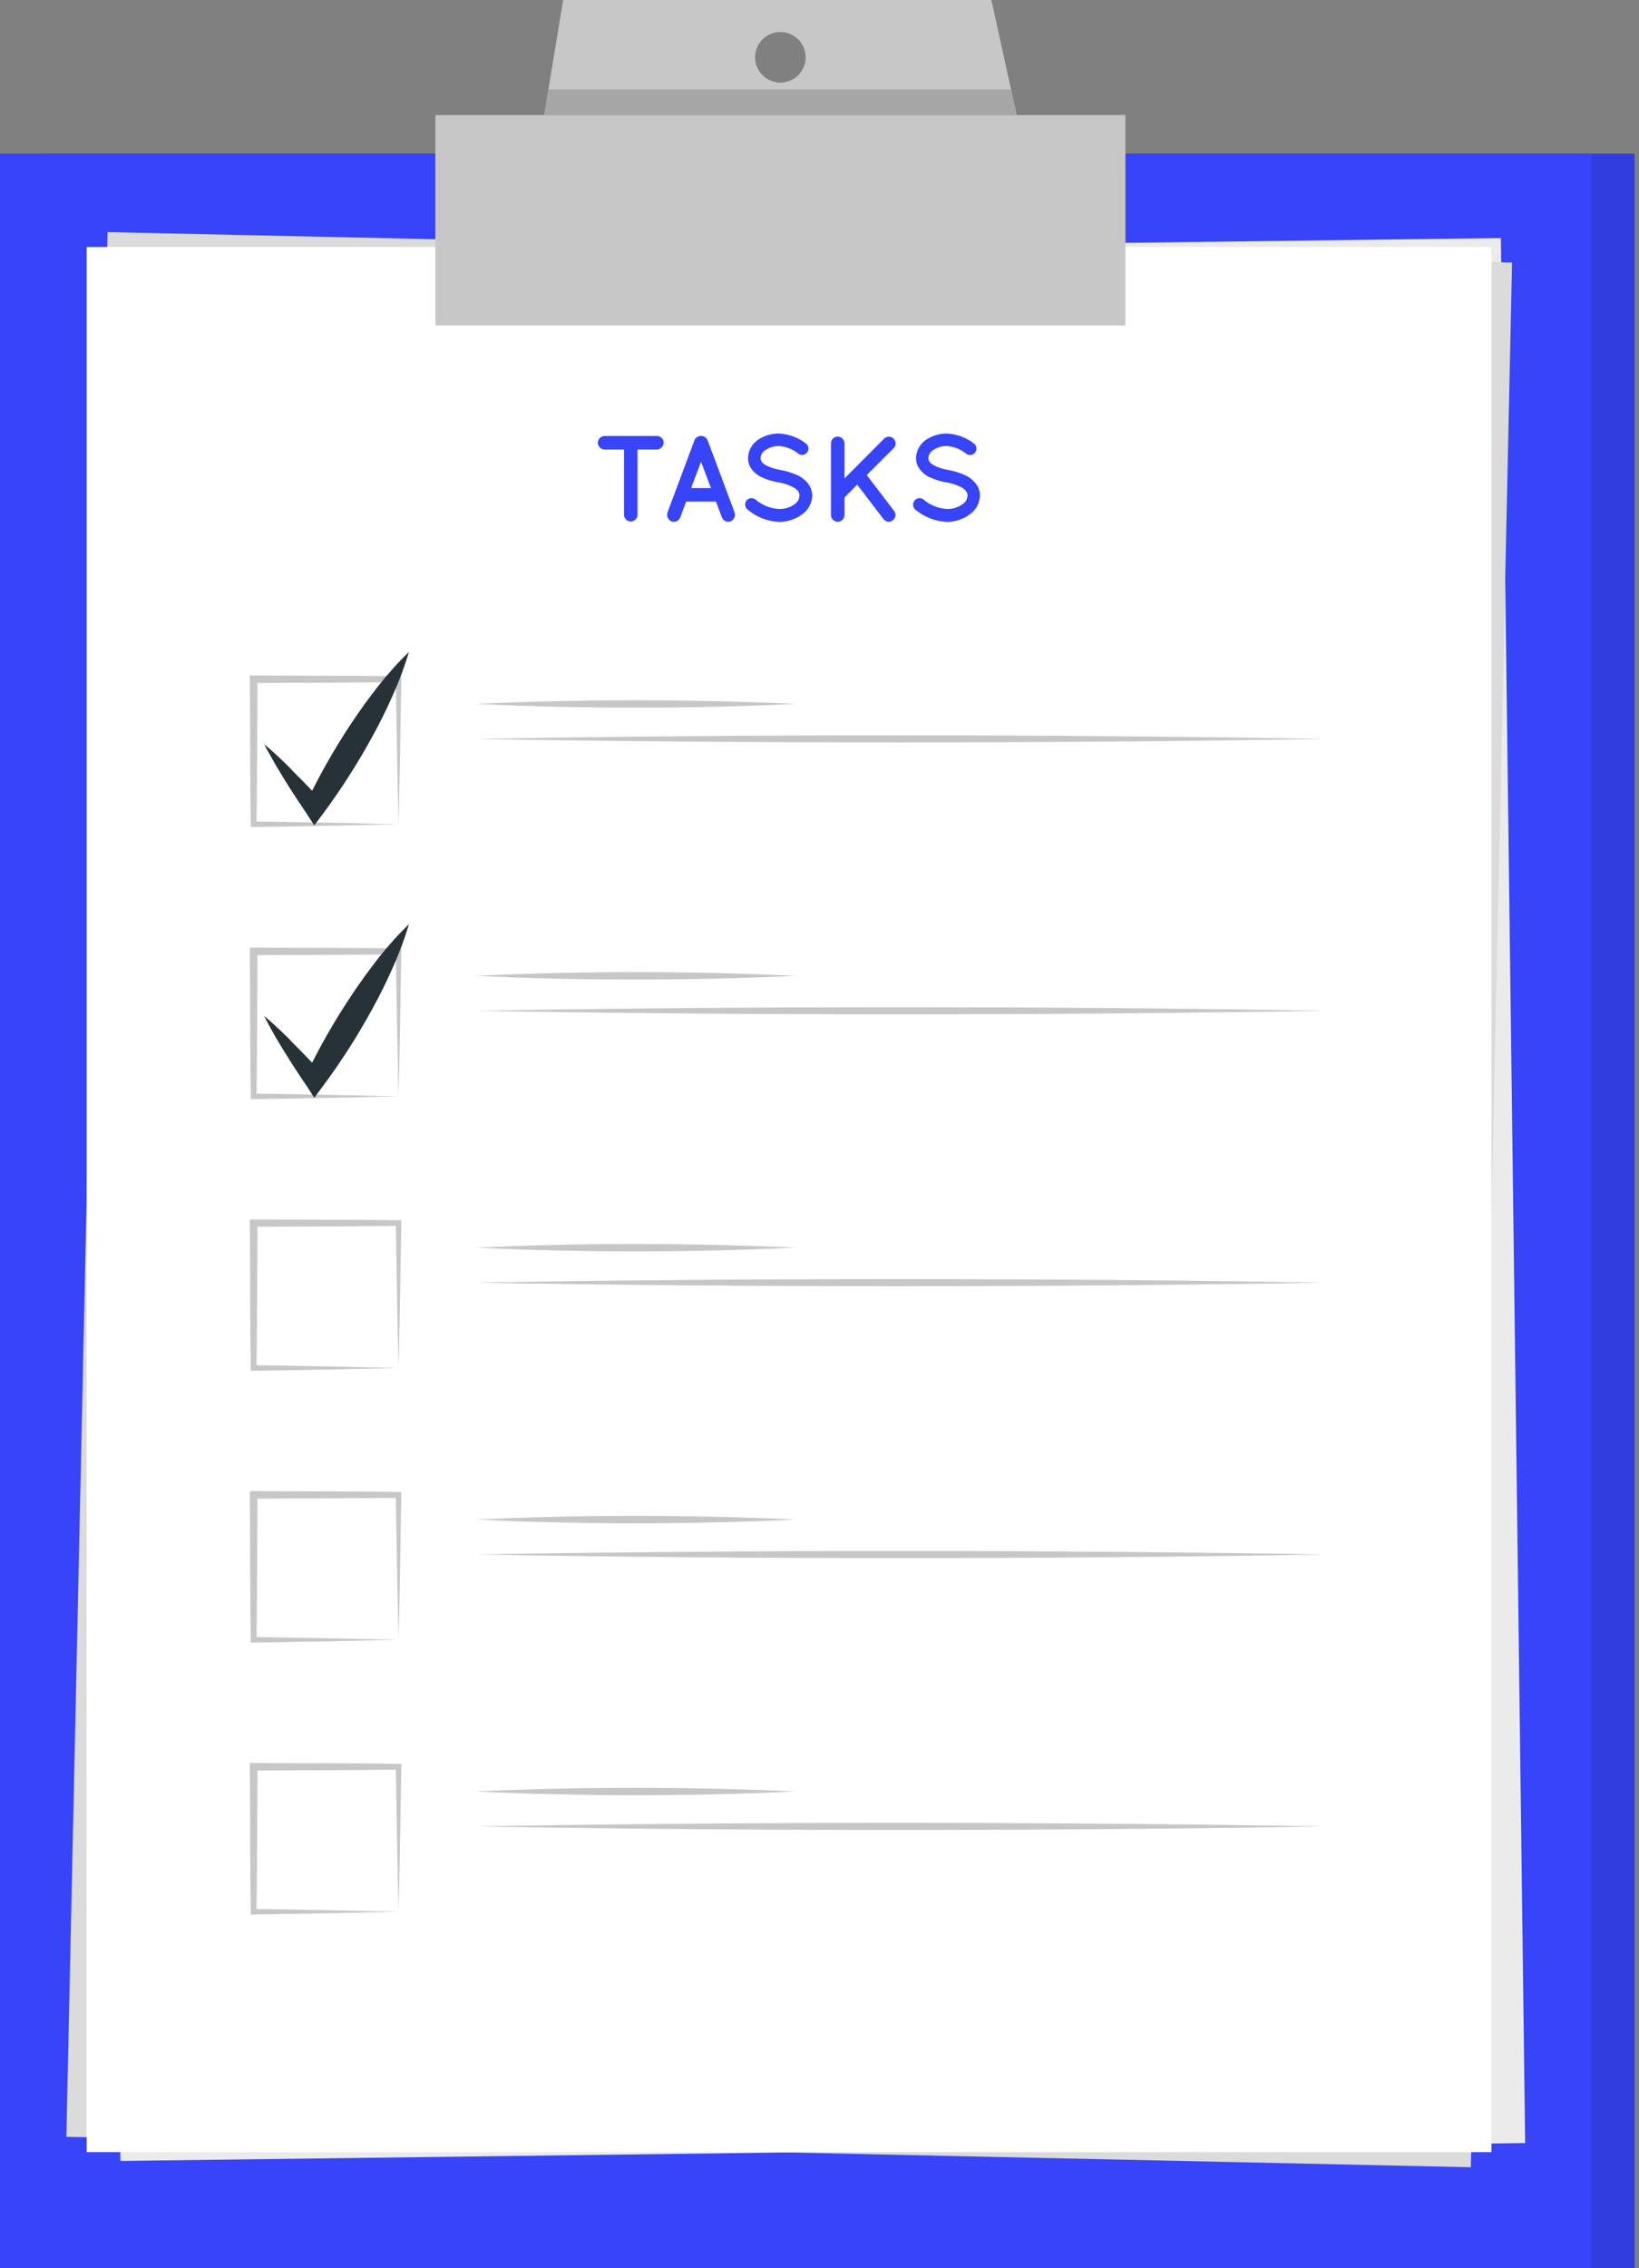 <svg width="60" height="83" viewBox="0 0 60 83" fill="none" xmlns="http://www.w3.org/2000/svg">
<rect x="0" y="0" width="60" height="83" fill="#808080" stroke="none"/>
<path d="M59.84 5.623H1.584V83H59.84V5.623Z" fill="#3744F8"/>
<g opacity="0.1">
<path d="M59.84 5.623H1.584V83H59.84V5.623Z" fill="#020100"/>
</g>
<path d="M58.256 5.623H0V83H58.256V5.623Z" fill="#3744F8"/>
<path d="M54.943 8.711L3.52 9.367L4.408 79.075L55.832 78.42L54.943 8.711Z" fill="#EBEBEB"/>
<path d="M3.937 8.494L2.429 78.192L53.844 79.305L55.353 9.607L3.937 8.494Z" fill="#DBDBDB"/>
<path d="M54.599 9.039H3.172V78.752H54.599V9.039Z" fill="white"/>
<path d="M14.59 30.16C13.217 30.195 10.554 30.248 9.182 30.264C9.153 28.674 9.16 26.45 9.147 24.85V24.717H9.28C10.888 24.733 13.106 24.717 14.693 24.749C14.675 26.125 14.627 28.788 14.59 30.16ZM14.59 30.16C14.556 28.835 14.508 26.185 14.489 24.86L14.59 24.961C13.056 24.98 10.838 24.985 9.29 24.993L9.423 24.86C9.423 26.427 9.41 28.626 9.391 30.16L9.29 30.059C10.615 30.075 13.278 30.128 14.59 30.16Z" fill="#C7C7C7"/>
<path d="M17.412 25.759C21.304 25.579 25.229 25.579 29.121 25.759C25.226 25.942 21.304 25.939 17.412 25.759Z" fill="#C7C7C7"/>
<path d="M17.412 27.039C27.396 26.861 38.496 26.866 48.489 27.039C38.494 27.208 27.399 27.213 17.412 27.039Z" fill="#C7C7C7"/>
<path d="M9.672 27.229C9.868 27.394 10.053 27.563 10.239 27.736C10.424 27.908 10.602 28.085 10.769 28.265C11.127 28.618 11.471 28.981 11.81 29.349L11.204 29.389C11.685 28.38 12.238 27.406 12.857 26.474C13.164 26.011 13.491 25.559 13.837 25.117C14.187 24.671 14.566 24.249 14.972 23.854C14.809 24.396 14.611 24.927 14.378 25.444C14.153 25.955 13.904 26.456 13.636 26.943C13.102 27.921 12.502 28.861 11.839 29.757L11.505 30.203L11.241 29.797C10.96 29.381 10.684 28.962 10.419 28.536C10.292 28.319 10.154 28.107 10.032 27.887C9.91 27.667 9.781 27.457 9.672 27.229Z" fill="#263238"/>
<path d="M14.59 40.118C13.217 40.153 10.554 40.206 9.182 40.221C9.153 38.632 9.16 36.411 9.147 34.808V34.675H9.28C10.888 34.691 13.106 34.675 14.693 34.71C14.675 36.085 14.627 38.745 14.59 40.118ZM14.59 40.118C14.556 38.793 14.508 36.143 14.489 34.819L14.59 34.922C13.056 34.94 10.838 34.943 9.29 34.951L9.423 34.819C9.423 36.385 9.41 38.587 9.391 40.118L9.29 40.017C10.615 40.033 13.278 40.086 14.59 40.118Z" fill="#C7C7C7"/>
<path d="M17.412 35.709C21.304 35.529 25.229 35.526 29.121 35.709C25.226 35.889 21.304 35.889 17.412 35.709Z" fill="#C7C7C7"/>
<path d="M17.412 36.986C27.396 36.811 38.496 36.814 48.489 36.986C38.494 37.158 27.399 37.164 17.412 36.986Z" fill="#C7C7C7"/>
<path d="M9.672 37.177C9.868 37.341 10.053 37.511 10.239 37.683C10.424 37.855 10.602 38.033 10.769 38.213C11.127 38.568 11.471 38.931 11.81 39.299L11.204 39.336C11.686 38.333 12.239 37.364 12.857 36.438C13.164 35.975 13.491 35.523 13.837 35.081C14.186 34.634 14.565 34.212 14.972 33.817C14.809 34.359 14.611 34.891 14.378 35.407C14.153 35.921 13.904 36.419 13.636 36.909C13.102 37.886 12.502 38.826 11.839 39.721L11.505 40.169L11.241 39.76C10.96 39.347 10.684 38.928 10.419 38.499C10.292 38.282 10.154 38.07 10.032 37.85C9.91 37.63 9.781 37.405 9.672 37.177Z" fill="#263238"/>
<path d="M14.59 50.058C13.217 50.092 10.554 50.145 9.182 50.161C9.153 48.571 9.16 46.348 9.147 44.747V44.623H9.28C10.888 44.639 13.106 44.623 14.693 44.655C14.675 46.03 14.627 48.69 14.59 50.066V50.058ZM14.59 50.058C14.556 48.733 14.508 46.083 14.489 44.758L14.59 44.859C13.056 44.877 10.838 44.883 9.29 44.89L9.423 44.758C9.423 46.324 9.41 48.523 9.391 50.058L9.29 49.957C10.615 49.973 13.278 50.026 14.59 50.058Z" fill="#C7C7C7"/>
<path d="M17.412 45.656C21.304 45.476 25.229 45.476 29.121 45.656C25.226 45.836 21.304 45.836 17.412 45.656Z" fill="#C7C7C7"/>
<path d="M17.412 46.936C27.396 46.758 38.496 46.764 48.489 46.936C38.494 47.106 27.399 47.111 17.412 46.936Z" fill="#C7C7C7"/>
<path d="M14.59 60.005C13.217 60.039 10.554 60.092 9.182 60.108C9.153 58.518 9.16 56.298 9.147 54.695V54.562H9.28C10.888 54.578 13.106 54.562 14.693 54.597C14.675 55.969 14.627 58.632 14.59 60.005ZM14.59 60.005C14.556 58.68 14.508 56.03 14.489 54.705L14.59 54.809C13.056 54.827 10.838 54.83 9.29 54.838L9.423 54.705C9.423 56.271 9.41 58.473 9.391 60.005L9.29 59.904C10.615 59.92 13.278 59.973 14.59 60.005Z" fill="#C7C7C7"/>
<path d="M17.412 55.606C21.304 55.423 25.229 55.423 29.121 55.606C25.226 55.786 21.304 55.786 17.412 55.606Z" fill="#C7C7C7"/>
<path d="M17.412 56.883C27.396 56.709 38.496 56.711 48.489 56.883C38.494 57.056 27.399 57.061 17.412 56.883Z" fill="#C7C7C7"/>
<path d="M14.59 69.955C13.217 69.989 10.554 70.04 9.182 70.058C9.153 68.468 9.16 66.245 9.147 64.645V64.512H9.28C10.888 64.528 13.106 64.512 14.693 64.544C14.675 65.919 14.627 68.58 14.59 69.955ZM14.59 69.955C14.556 68.63 14.508 65.967 14.489 64.655L14.59 64.756C13.056 64.775 10.838 64.78 9.29 64.788L9.423 64.655C9.423 66.221 9.41 68.421 9.391 69.955L9.29 69.854C10.615 69.87 13.278 69.923 14.59 69.955Z" fill="#C7C7C7"/>
<path d="M17.412 65.556C21.304 65.376 25.229 65.376 29.121 65.556C25.226 65.737 21.304 65.737 17.412 65.556Z" fill="#C7C7C7"/>
<path d="M17.412 66.834C27.396 66.656 38.496 66.661 48.489 66.834C38.494 67.003 27.399 67.008 17.412 66.834Z" fill="#C7C7C7"/>
<path d="M24.05 16.45H23.337V18.835C23.337 18.9 23.311 18.963 23.265 19.009C23.218 19.055 23.156 19.081 23.09 19.081C23.025 19.081 22.962 19.055 22.916 19.009C22.87 18.963 22.844 18.9 22.844 18.835V16.45H22.134C22.068 16.449 22.006 16.423 21.959 16.376C21.913 16.329 21.887 16.267 21.887 16.201C21.887 16.169 21.893 16.136 21.905 16.106C21.918 16.076 21.936 16.049 21.959 16.026C21.982 16.003 22.009 15.985 22.039 15.973C22.069 15.96 22.101 15.954 22.134 15.954H24.05C24.082 15.954 24.114 15.96 24.144 15.973C24.174 15.985 24.202 16.003 24.225 16.026C24.248 16.049 24.266 16.076 24.278 16.106C24.29 16.136 24.297 16.169 24.296 16.201C24.292 16.265 24.265 16.326 24.22 16.372C24.175 16.418 24.114 16.446 24.05 16.45Z" fill="#3744F8"/>
<path d="M26.209 18.353H25.12L24.9 18.936C24.882 18.982 24.849 19.022 24.808 19.05C24.766 19.078 24.717 19.092 24.667 19.092C24.638 19.092 24.61 19.087 24.582 19.079C24.522 19.053 24.473 19.005 24.446 18.946C24.418 18.886 24.414 18.818 24.434 18.755L25.425 16.105C25.446 16.059 25.479 16.02 25.521 15.993C25.564 15.965 25.613 15.95 25.663 15.949C25.714 15.95 25.763 15.965 25.805 15.993C25.848 16.02 25.881 16.059 25.902 16.105L26.893 18.755C26.913 18.818 26.909 18.886 26.881 18.946C26.854 19.005 26.805 19.053 26.744 19.079C26.717 19.087 26.689 19.092 26.66 19.092C26.61 19.093 26.561 19.078 26.52 19.05C26.479 19.022 26.447 18.982 26.429 18.936L26.209 18.353ZM26.026 17.86L25.663 16.895L25.3 17.86H26.026Z" fill="#3744F8"/>
<path d="M27.33 18.313C27.349 18.289 27.373 18.27 27.401 18.255C27.428 18.241 27.457 18.232 27.488 18.229C27.518 18.226 27.549 18.229 27.578 18.238C27.608 18.247 27.635 18.262 27.659 18.281C27.899 18.486 28.199 18.607 28.515 18.625C28.715 18.63 28.911 18.572 29.076 18.459C29.131 18.424 29.178 18.378 29.211 18.322C29.244 18.266 29.263 18.203 29.267 18.138C29.268 18.087 29.254 18.036 29.227 17.992C29.193 17.939 29.146 17.893 29.092 17.86C28.902 17.753 28.695 17.681 28.48 17.648C28.281 17.615 28.087 17.556 27.902 17.473C27.733 17.398 27.587 17.277 27.484 17.123C27.416 17.012 27.381 16.884 27.383 16.755C27.387 16.625 27.422 16.499 27.484 16.385C27.546 16.271 27.634 16.174 27.741 16.1C27.969 15.943 28.24 15.861 28.517 15.864C28.872 15.882 29.212 16.007 29.495 16.222C29.545 16.256 29.579 16.309 29.591 16.369C29.602 16.428 29.59 16.49 29.556 16.54C29.54 16.566 29.519 16.588 29.494 16.606C29.469 16.624 29.441 16.636 29.412 16.642C29.382 16.649 29.351 16.649 29.321 16.643C29.291 16.638 29.263 16.626 29.238 16.609C29.033 16.441 28.781 16.34 28.517 16.32C28.337 16.318 28.161 16.371 28.014 16.474C27.965 16.503 27.924 16.544 27.894 16.593C27.865 16.642 27.848 16.698 27.844 16.755C27.841 16.799 27.852 16.844 27.876 16.882C27.907 16.928 27.948 16.968 27.995 16.998C28.168 17.099 28.359 17.165 28.557 17.195C28.77 17.232 28.979 17.295 29.177 17.383C29.358 17.463 29.513 17.592 29.625 17.756C29.695 17.871 29.733 18.003 29.733 18.138C29.729 18.276 29.692 18.411 29.624 18.532C29.557 18.653 29.462 18.756 29.346 18.832C29.105 19.006 28.815 19.099 28.517 19.097C28.096 19.078 27.692 18.921 27.37 18.649C27.345 18.63 27.324 18.606 27.309 18.578C27.293 18.551 27.283 18.521 27.28 18.489C27.276 18.458 27.279 18.426 27.287 18.396C27.296 18.366 27.31 18.337 27.33 18.313Z" fill="#3744F8"/>
<path d="M30.42 18.846V16.222C30.42 16.157 30.446 16.094 30.492 16.048C30.538 16.002 30.601 15.976 30.666 15.976C30.732 15.976 30.794 16.002 30.84 16.048C30.887 16.094 30.913 16.157 30.913 16.222V17.51L32.365 16.053C32.387 16.029 32.414 16.011 32.445 15.998C32.475 15.985 32.507 15.979 32.539 15.979C32.572 15.979 32.604 15.985 32.635 15.998C32.664 16.011 32.692 16.029 32.714 16.053C32.76 16.099 32.786 16.162 32.786 16.227C32.786 16.293 32.76 16.356 32.714 16.402L31.729 17.383L32.725 18.689C32.746 18.714 32.762 18.742 32.771 18.773C32.781 18.805 32.784 18.837 32.781 18.869C32.777 18.902 32.767 18.933 32.751 18.961C32.735 18.989 32.714 19.014 32.688 19.034C32.645 19.072 32.589 19.093 32.532 19.092C32.496 19.091 32.462 19.083 32.43 19.067C32.399 19.052 32.371 19.029 32.349 19.002L31.379 17.733L30.913 18.209V18.846C30.913 18.911 30.887 18.974 30.84 19.02C30.794 19.066 30.732 19.092 30.666 19.092C30.601 19.092 30.538 19.066 30.492 19.02C30.446 18.974 30.42 18.911 30.42 18.846Z" fill="#3744F8"/>
<path d="M33.483 18.313C33.502 18.289 33.526 18.269 33.552 18.255C33.579 18.24 33.609 18.231 33.639 18.228C33.67 18.225 33.7 18.228 33.729 18.237C33.759 18.246 33.786 18.261 33.809 18.281C34.049 18.485 34.35 18.606 34.665 18.625C34.865 18.63 35.061 18.572 35.227 18.459C35.282 18.425 35.329 18.378 35.363 18.322C35.397 18.266 35.416 18.203 35.42 18.138C35.421 18.086 35.407 18.035 35.378 17.992C35.343 17.939 35.298 17.894 35.245 17.86C35.054 17.753 34.846 17.681 34.63 17.648C34.431 17.615 34.237 17.556 34.053 17.473C33.883 17.399 33.739 17.277 33.637 17.123C33.567 17.013 33.531 16.885 33.533 16.755C33.538 16.625 33.572 16.499 33.634 16.385C33.697 16.271 33.784 16.174 33.891 16.1C34.119 15.943 34.391 15.861 34.667 15.864C35.022 15.882 35.363 16.007 35.645 16.222C35.697 16.257 35.732 16.311 35.743 16.372C35.755 16.434 35.741 16.497 35.706 16.548C35.671 16.599 35.617 16.635 35.556 16.646C35.495 16.657 35.431 16.644 35.38 16.609C35.175 16.441 34.924 16.34 34.66 16.32C34.48 16.318 34.304 16.371 34.156 16.474C34.108 16.504 34.067 16.545 34.037 16.594C34.008 16.643 33.99 16.698 33.986 16.755C33.985 16.799 33.996 16.843 34.018 16.882C34.051 16.928 34.092 16.968 34.14 16.998C34.312 17.099 34.502 17.165 34.699 17.195C34.912 17.232 35.119 17.295 35.317 17.383C35.498 17.463 35.653 17.592 35.764 17.756C35.836 17.871 35.874 18.003 35.873 18.138C35.869 18.276 35.831 18.411 35.764 18.532C35.697 18.653 35.601 18.756 35.486 18.832C35.245 19.007 34.954 19.099 34.657 19.097C34.236 19.077 33.833 18.92 33.509 18.649C33.485 18.629 33.465 18.604 33.451 18.576C33.437 18.549 33.428 18.518 33.425 18.487C33.423 18.455 33.427 18.424 33.437 18.394C33.446 18.364 33.462 18.337 33.483 18.313Z" fill="#3744F8"/>
<path d="M41.199 4.211H15.938V11.911H41.199V4.211Z" fill="#C7C7C7"/>
<path d="M36.292 0H20.615L19.921 4.211H37.219L36.292 0ZM28.567 3.021C28.385 3.021 28.206 2.967 28.054 2.865C27.902 2.763 27.783 2.619 27.713 2.45C27.643 2.281 27.625 2.095 27.66 1.916C27.696 1.736 27.784 1.571 27.914 1.442C28.043 1.313 28.208 1.225 28.387 1.189C28.567 1.153 28.752 1.172 28.921 1.242C29.09 1.312 29.235 1.43 29.336 1.582C29.438 1.734 29.492 1.913 29.492 2.096C29.493 2.218 29.469 2.338 29.423 2.45C29.376 2.563 29.308 2.665 29.222 2.751C29.136 2.837 29.034 2.905 28.922 2.951C28.809 2.997 28.689 3.021 28.567 3.021Z" fill="#C7C7C7"/>
<path d="M37.219 4.211H19.921L20.078 3.27H37.01L37.219 4.211Z" fill="#A6A6A6"/>
</svg>
